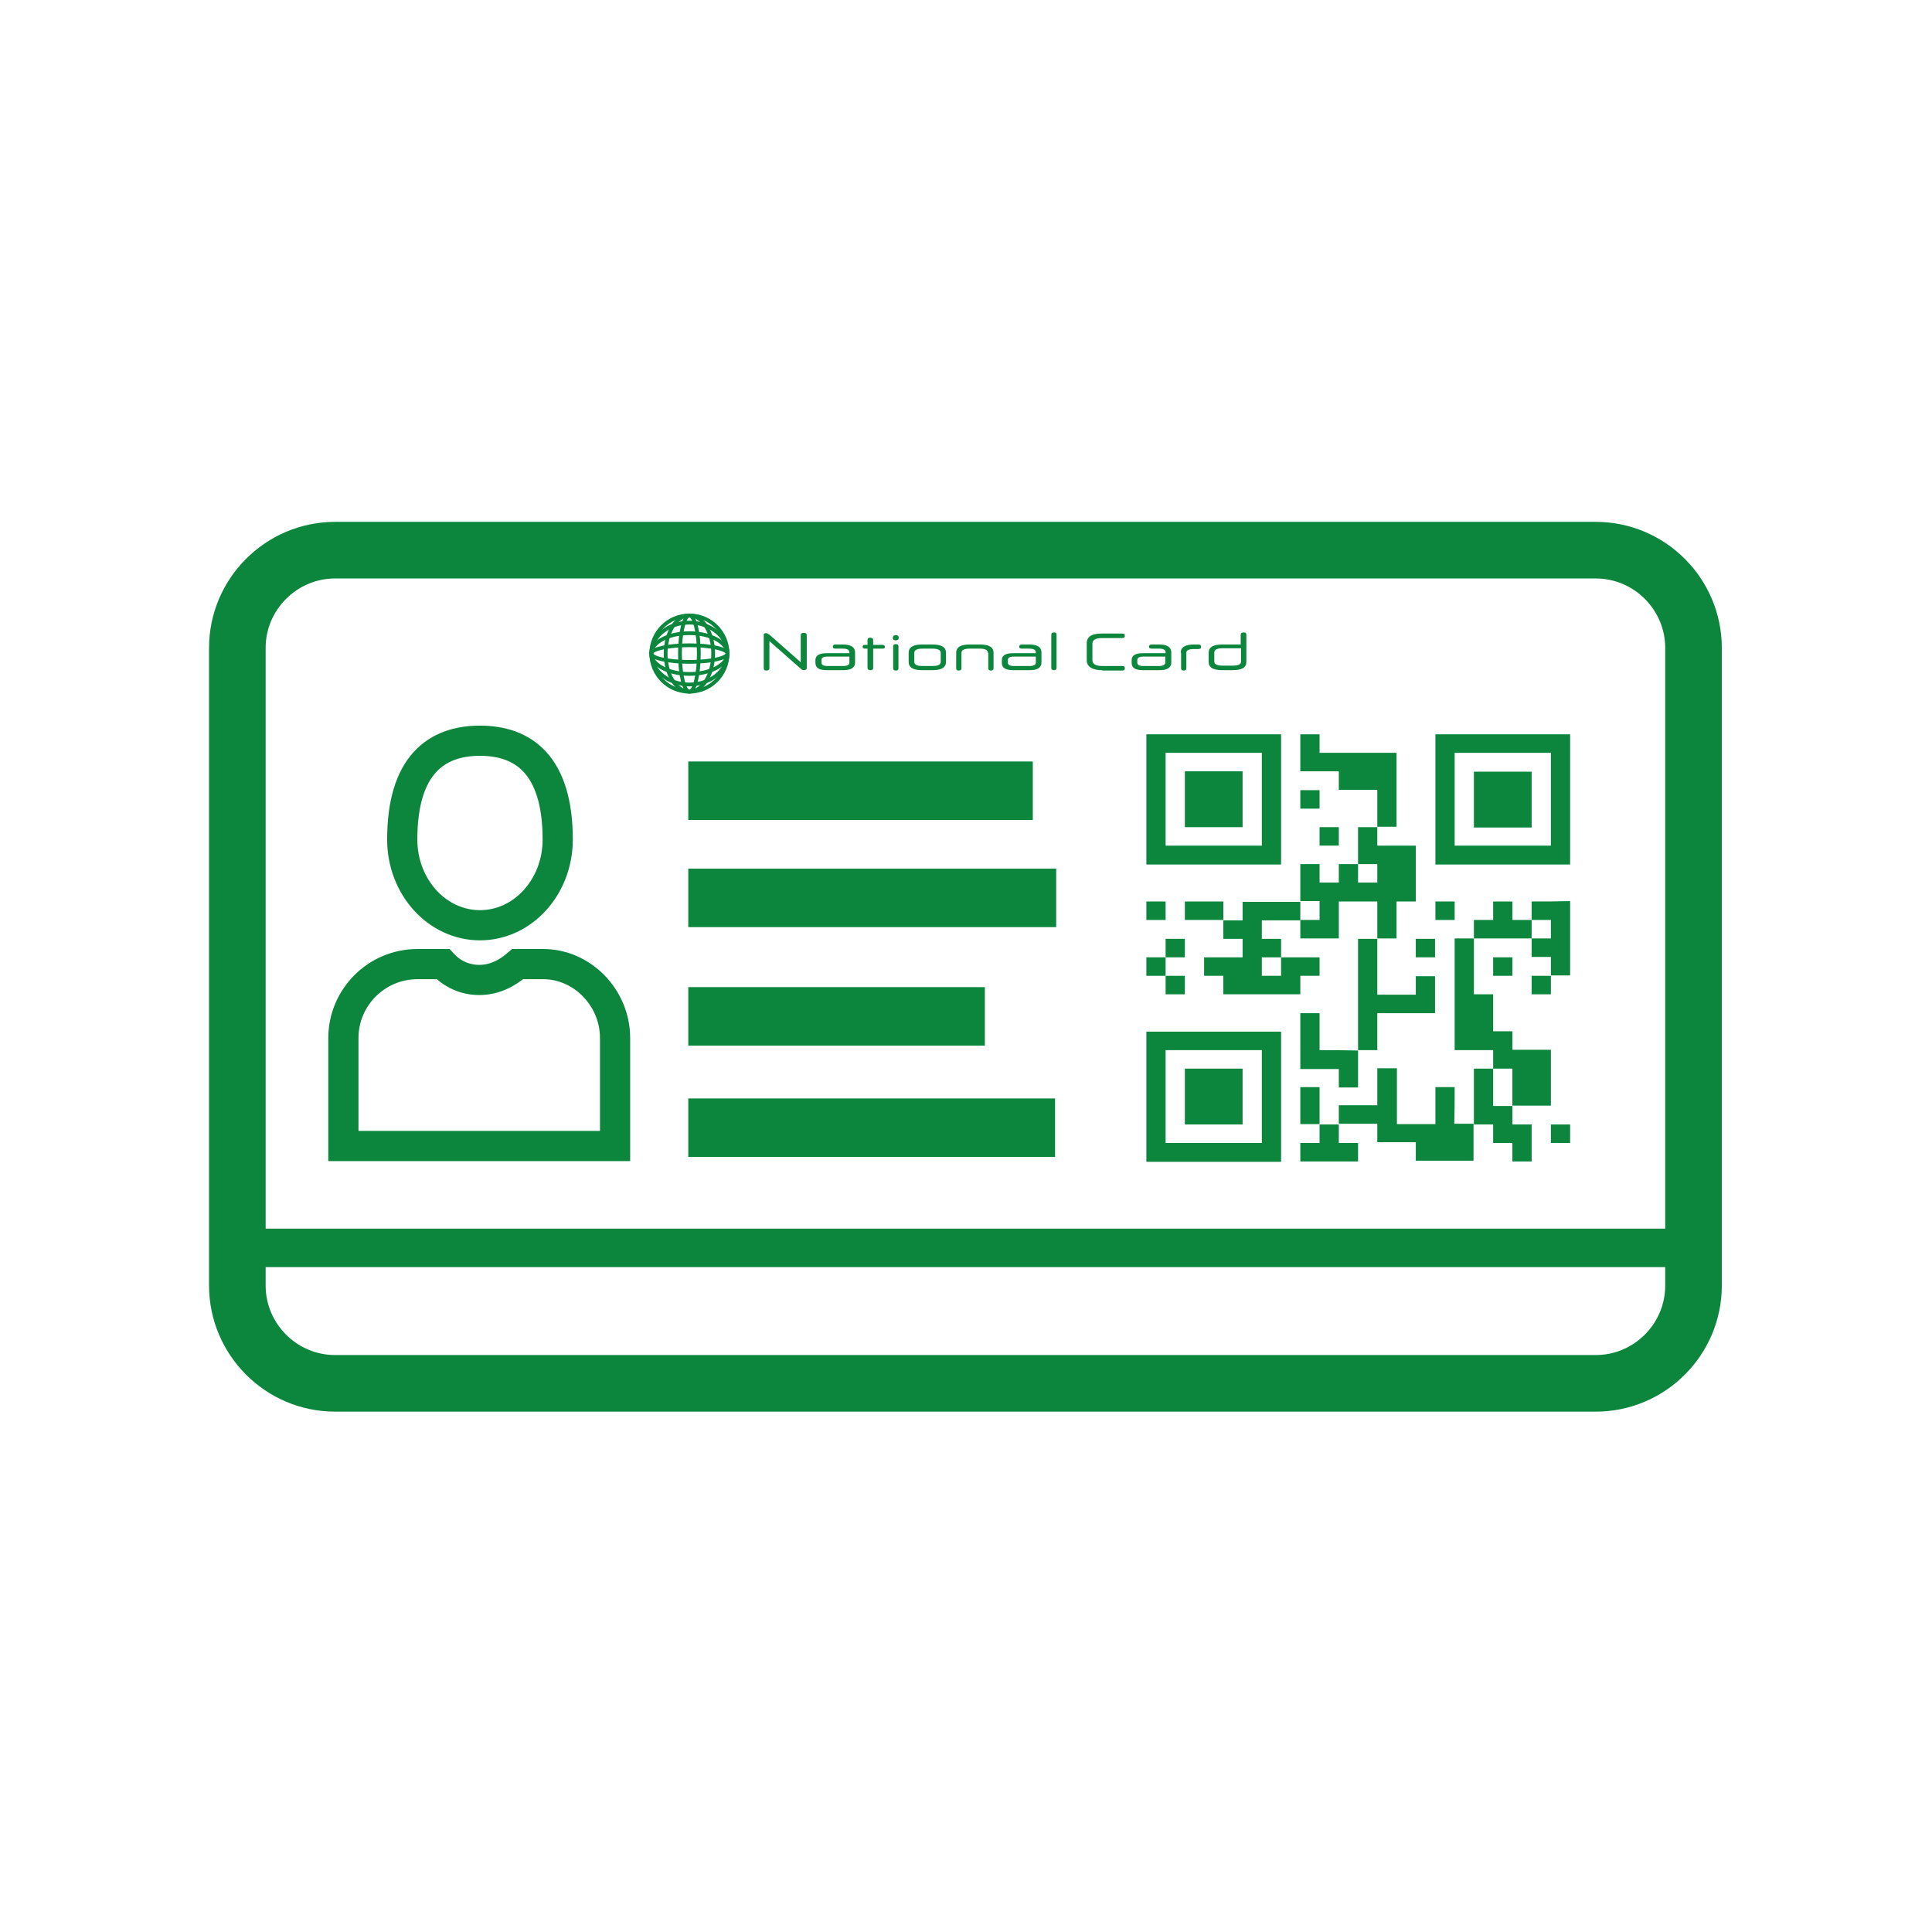 <?xml version="1.0" encoding="utf-8"?>
<!-- Generator: Adobe Illustrator 25.0.0, SVG Export Plug-In . SVG Version: 6.00 Build 0)  -->
<svg version="1.1" id="Layer_1" xmlns="http://www.w3.org/2000/svg" xmlns:xlink="http://www.w3.org/1999/xlink" x="0px" y="0px"
	 viewBox="0 0 512 512" style="enable-background:new 0 0 512 512;" xml:space="preserve">
<style type="text/css">
	.st0{fill:none;stroke:#0D863D;stroke-width:15;stroke-miterlimit:10;}
	.st1{fill:none;stroke:#0D863D;stroke-width:8;stroke-miterlimit:10;}
	.st2{fill:#0D863D;}
	.st3{fill:none;stroke:#0D863D;stroke-miterlimit:10;}
	.st4{fill:none;stroke:#0D863D;stroke-width:4;stroke-miterlimit:10;}
	.st5{fill:none;stroke:#0D863D;stroke-width:15;stroke-linecap:round;stroke-linejoin:round;stroke-miterlimit:10;}
	.st6{fill:url(#SVGID_1_);}
	.st7{fill:url(#SVGID_2_);}
	.st8{fill:url(#SVGID_3_);}
	.st9{fill:url(#SVGID_4_);}
	.st10{fill:url(#SVGID_5_);}
	.st11{fill:url(#SVGID_6_);}
	.st12{fill:url(#SVGID_7_);}
	.st13{fill:url(#SVGID_8_);}
	.st14{fill:url(#SVGID_9_);}
	.st15{fill:url(#SVGID_10_);}
	.st16{fill:#13C670;}
	.st17{fill:url(#SVGID_11_);}
	.st18{fill:#206529;}
	.st19{fill:#195521;}
	.st20{fill:url(#SVGID_12_);}
	.st21{fill:url(#SVGID_13_);}
	.st22{fill:url(#SVGID_14_);}
	.st23{fill:url(#SVGID_15_);}
	.st24{fill:url(#SVGID_16_);}
	.st25{fill:url(#SVGID_17_);}
	.st26{fill:url(#SVGID_18_);}
	.st27{fill:url(#SVGID_19_);}
	.st28{fill:url(#SVGID_20_);}
	.st29{fill:url(#SVGID_21_);}
	.st30{fill:url(#SVGID_22_);}
	.st31{fill:url(#SVGID_23_);}
	.st32{fill:url(#SVGID_24_);}
</style>
<path class="st0" d="M422.9,366.6H88.8c-14.3,0-25.9-11.7-25.9-25.9v-169c0-14.3,11.7-25.9,25.9-25.9h334.1
	c14.3,0,25.9,11.7,25.9,25.9v169C448.8,354.9,437.2,366.6,422.9,366.6z"/>
<g>
	<path class="st1" d="M147.8,222.5c0,12.5-9.2,22.7-20.6,22.7s-20.6-10.2-20.6-22.7c0-19.9,9.2-26.2,20.6-26.2
		S147.8,202.6,147.8,222.5z"/>
	<path class="st1" d="M163,275.1v28.6H91v-28.6c0-10.8,8.8-19.6,19.6-19.6h6.8c2.4,2.6,5.8,4.2,9.6,4.2c3.8,0,7.2-1.6,10.2-4.2h6.8
		C154.2,255.5,163,264.3,163,275.1z"/>
</g>
<rect x="64.2" y="329.6" class="st1" width="382.7" height="2.2"/>
<g>
	<g>
		<rect x="411" y="298" class="st2" width="5.1" height="4.9"/>
		<path class="st2" d="M380.4,194.6c0,7.1,0,27.4,0,34.5c7.7,0,28,0,35.7,0c0-7.1,0-27.4,0-34.5
			C416.1,194.6,391.3,194.6,380.4,194.6z M411,224.1c-8.9,0-16.5,0-25.5,0c0-8.6,0-16,0-24.6c9,0,16.6,0,25.5,0
			C411,199.5,411,215.5,411,224.1z"/>
		<rect x="405.9" y="258.6" class="st2" width="5.1" height="4.9"/>
		<path class="st2" d="M405.9,238.9v4.9h5.1v4.9h-5.1v4.9h5.1v4.9h5.1c0-12,0-7.7,0-19.7C412.5,238.9,409.5,238.9,405.9,238.9z"/>
		<path class="st2" d="M400.8,243.8v-4.9h-5.1v4.9h-5.1v4.9c5.7,0,9.6,0,15.3,0v-4.9H400.8z"/>
		<rect x="395.7" y="253.7" class="st2" width="5.1" height="4.9"/>
		<path class="st2" d="M390.6,204.5c0,5.5,0,9.3,0,14.8c5.2,0,9.7,0,15.3,0c0-5.5,0-9.3,0-14.8C400.2,204.5,396.3,204.5,390.6,204.5
			z"/>
		<path class="st2" d="M395.7,283.2h-5.1c0,5.5,0,9.3,0,14.8h5.1v4.9h5.1v4.9h5.1c0-3.5,0-6.4,0-9.8h-5.1v-4.9h-5.1
			C395.7,289.6,395.7,286.7,395.7,283.2z"/>
		<path class="st2" d="M385.5,278.3c3.6,0,6.6,0,10.2,0v4.9h5.1c0,3.5,0,6.4,0,9.8c3.6,0,6.6,0,10.2,0c0-5.3,0-9.5,0-14.8
			c-3.6,0-6.6,0-10.2,0v-4.9h-5.1c0-3.5,0-6.4,0-9.8h-5.1c0-5.5,0-9.3,0-14.8h-5.1C385.5,258.2,385.5,268.8,385.5,278.3z"/>
		<path class="st2" d="M385.5,288.1h-5.1c0,3.5,0,6.4,0,9.8c-3.6,0-6.6,0-10.2,0c0-5.5,0-9.3,0-14.8H365c0,3.5,0,6.4,0,9.8
			c-3.6,0-6.6,0-10.2,0v4.9c3.6,0,6.6,0,10.2,0v4.9c3.6,0,6.6,0,10.2,0v4.9c5.2,0,9.7,0,15.3,0c0-3.5,0-6.4,0-9.8h-5.1
			C385.5,294.5,385.5,291.6,385.5,288.1z"/>
		<rect x="380.4" y="238.9" class="st2" width="5.1" height="4.9"/>
		<rect x="375.2" y="248.8" class="st2" width="5.1" height="4.9"/>
		<path class="st2" d="M370.1,199.5c-7.2,0-13.4,0-20.4,0v-4.9h-5.1c0,3.5,0,6.4,0,9.8c3.6,0,6.6,0,10.2,0v4.9c3.6,0,6.6,0,10.2,0
			c0,3.4,0,6.4,0,9.8h5.1C370.1,207.2,370.1,211.5,370.1,199.5z"/>
		<path class="st2" d="M359.9,278.3h5.1c0-3.4,0-6.4,0-9.8c5.7,0,9.6,0,15.3,0c0-3.5,0-6.4,0-9.8h-5.1v4.9c-3.6,0-6.6,0-10.2,0
			c0-5.5,0-9.3,0-14.8h-5.1C359.9,258.2,359.9,268.8,359.9,278.3z"/>
		<path class="st2" d="M349.7,302.9h-5.1v4.9c5.7,0,9.6,0,15.3,0v-4.9h-5.1V298h-5.1V302.9z"/>
		<path class="st2" d="M349.7,278.3c0-3.4,0-6.4,0-9.8h-5.1c0,5.5,0,9.3,0,14.8c3.6,0,6.6,0,10.2,0v4.9h5.1c0-3.5,0-6.4,0-9.8
			C356.4,278.3,353.3,278.3,349.7,278.3z"/>
		<path class="st2" d="M349.7,243.8h-5.1v4.9c3.6,0,6.6,0,10.2,0c0-3.4,0-6.4,0-9.8c3.6,0,6.6,0,10.2,0c0,3.4,0,6.4,0,9.8h5.1
			c0-3.4,0-6.4,0-9.8h5.1c0-5.3,0-9.5,0-14.8c-3.6,0-6.6,0-10.2,0v-4.9h-5.1c0,3.5,0,6.4,0,9.8h5.1v4.9h-5.1v-4.9h-5.1v4.9h-5.1
			v-4.9h-5.1c0,3.5,0,6.4,0,9.8h5.1V243.8z"/>
		<rect x="349.7" y="219.2" class="st2" width="5.1" height="4.9"/>
		<path class="st2" d="M349.7,288.1h-5.1c0,3.5,0,6.4,0,9.8h5.1C349.7,294.5,349.7,291.6,349.7,288.1z"/>
		<rect x="344.6" y="209.4" class="st2" width="5.1" height="4.9"/>
		<path class="st2" d="M344.6,258.6h5.1v-4.9c-3.6,0-6.6,0-10.2,0v4.9h-5.1v-4.9h5.1v-4.9h-5.1v-4.9c3.6,0,6.6,0,10.2,0v-4.9
			c-5.7,0-9.6,0-15.3,0v4.9h-5.1v4.9h5.1v4.9c-3.6,0-6.6,0-10.2,0v4.9h5.1v4.9c7,0,13.4,0,20.4,0V258.6z"/>
		<path class="st2" d="M303.8,273.4c0,7.1,0,27.4,0,34.5c11,0,24.7,0,35.7,0c0-7.1,0-27.4,0-34.5
			C328.5,273.4,314.8,273.4,303.8,273.4z M334.4,302.9c-9.1,0-16.6,0-25.5,0c0-8.6,0-16,0-24.6c8.9,0,16.4,0,25.5,0
			C334.4,278.3,334.4,294.3,334.4,302.9z"/>
		<path class="st2" d="M314,283.2c0,5.5,0,9.3,0,14.8c5.7,0,9.6,0,15.3,0c0-5.5,0-9.3,0-14.8C323.6,283.2,319.7,283.2,314,283.2z"/>
		<path class="st2" d="M314,238.9v4.9c3.6,0,6.6,0,10.2,0v-4.9C320.6,238.9,317.6,238.9,314,238.9z"/>
		<path class="st2" d="M329.3,219.2c0-5.5,0-9.3,0-14.8c-5.7,0-9.6,0-15.3,0c0,5.5,0,9.3,0,14.8
			C319.7,219.2,323.6,219.2,329.3,219.2z"/>
		<rect x="308.9" y="258.6" class="st2" width="5.1" height="4.9"/>
		<rect x="308.9" y="248.8" class="st2" width="5.1" height="4.9"/>
		<path class="st2" d="M339.5,229.1c0-7.1,0-27.4,0-34.5c-11,0-24.8,0-35.7,0c0,7.1,0,27.4,0,34.5
			C314.8,229.1,328.5,229.1,339.5,229.1z M308.9,199.5c8.9,0,16.4,0,25.5,0c0,8.6,0,16,0,24.6c-9.1,0-16.6,0-25.5,0
			C308.9,224.1,308.9,208.2,308.9,199.5z"/>
		<rect x="303.8" y="253.7" class="st2" width="5.1" height="4.9"/>
		<rect x="303.8" y="238.9" class="st2" width="5.1" height="4.9"/>
	</g>
</g>
<rect x="182.4" y="201.8" class="st2" width="91.3" height="15.5"/>
<rect x="182.4" y="230.2" class="st2" width="97.5" height="15.5"/>
<rect x="182.4" y="261.6" class="st2" width="78.6" height="15.5"/>
<rect x="182.4" y="291.1" class="st2" width="97.2" height="15.5"/>
<g>
	<circle class="st3" cx="182.7" cy="173.2" r="10.1"/>
	<ellipse class="st3" cx="182.7" cy="173.2" rx="10.1" ry="8.2"/>
	<ellipse class="st3" cx="182.7" cy="173.2" rx="10.1" ry="5.4"/>
	<ellipse class="st3" cx="182.7" cy="173.2" rx="10.1" ry="2.2"/>
	<ellipse class="st3" cx="182.7" cy="173.2" rx="6.3" ry="10.1"/>
	<ellipse class="st3" cx="182.7" cy="173.2" rx="2.5" ry="10.1"/>
</g>
<g>
	<path class="st2" d="M203,167.8c0.1,0,0.3,0,0.4,0.1c0.1,0.1,0.2,0.1,0.4,0.2l8.4,7.4v-7.2c0-0.4,0.3-0.6,0.8-0.6s0.8,0.2,0.8,0.6
		v8.7c0,0.4-0.3,0.6-0.8,0.6c-0.2,0-0.3,0-0.4-0.1c-0.1-0.1-0.2-0.1-0.3-0.2l-8.4-7.4v7.2c0,0.4-0.3,0.6-0.8,0.6
		c-0.5,0-0.7-0.2-0.7-0.6v-8.6C202.3,168,202.5,167.8,203,167.8z"/>
	<path class="st2" d="M219.1,177.6c-2,0-3-0.6-3-1.9v-0.8c0-1.2,1-1.8,3-1.8h6v-0.2c0-0.7-0.6-1-1.7-1h-2c-0.5,0-0.7-0.2-0.7-0.5
		c0-0.4,0.2-0.6,0.7-0.6h2c2.1,0,3.2,0.7,3.2,2.1v2.7c0,1.3-1,2-3.1,2H219.1z M223.4,176.5c1.1,0,1.7-0.3,1.7-0.9V174h-5.8
		c-1.1,0-1.6,0.3-1.6,0.9v0.7c0,0.6,0.5,0.9,1.6,0.9H223.4z"/>
	<path class="st2" d="M231.4,171.9v5.1c0,0.4-0.2,0.6-0.7,0.6c-0.5,0-0.8-0.2-0.8-0.6v-5.1h-0.6c-0.5,0-0.7-0.2-0.7-0.5
		c0-0.4,0.2-0.5,0.7-0.5h0.6v-1.3c0-0.4,0.2-0.6,0.7-0.6c0.5,0,0.8,0.2,0.8,0.6v1.3h2.4c0.5,0,0.7,0.2,0.7,0.5
		c0,0.4-0.2,0.5-0.7,0.5H231.4z"/>
	<path class="st2" d="M238.2,169c0,0.4-0.3,0.7-0.8,0.7s-0.8-0.2-0.8-0.7c0-0.4,0.3-0.7,0.8-0.7S238.2,168.6,238.2,169z
		 M236.7,171.3c0-0.4,0.2-0.6,0.7-0.6s0.7,0.2,0.7,0.6v5.8c0,0.4-0.2,0.6-0.7,0.6s-0.7-0.2-0.7-0.6V171.3z"/>
	<path class="st2" d="M244.4,177.6c-2.4,0-3.6-0.7-3.6-2.2V173c0-1.5,1.2-2.2,3.6-2.2h2.7c2.4,0,3.6,0.7,3.6,2.2v2.4
		c0,1.5-1.2,2.2-3.6,2.2H244.4z M249.3,173c0-0.7-0.7-1.1-2.1-1.1h-2.8c-1.4,0-2.1,0.4-2.1,1.1v2.4c0,0.7,0.7,1.1,2.1,1.1h2.8
		c1.4,0,2.1-0.4,2.1-1.1V173z"/>
	<path class="st2" d="M261.8,173c0-0.7-0.7-1.1-2.1-1.1h-2.8c-1.4,0-2.1,0.4-2.1,1.1v4.1c0,0.4-0.2,0.6-0.7,0.6
		c-0.5,0-0.7-0.2-0.7-0.6V173c0-1.5,1.2-2.2,3.6-2.2h2.7c2.4,0,3.6,0.7,3.6,2.2v4.1c0,0.4-0.2,0.6-0.7,0.6c-0.5,0-0.7-0.2-0.7-0.6
		V173z"/>
	<path class="st2" d="M268.5,177.6c-2,0-3-0.6-3-1.9v-0.8c0-1.2,1-1.8,3-1.8h6v-0.2c0-0.7-0.6-1-1.7-1h-2c-0.5,0-0.7-0.2-0.7-0.5
		c0-0.4,0.2-0.6,0.7-0.6h2c2.1,0,3.2,0.7,3.2,2.1v2.7c0,1.3-1,2-3.1,2H268.5z M272.8,176.5c1.1,0,1.7-0.3,1.7-0.9V174h-5.8
		c-1.1,0-1.6,0.3-1.6,0.9v0.7c0,0.6,0.5,0.9,1.6,0.9H272.8z"/>
	<path class="st2" d="M278.6,168.2c0-0.4,0.2-0.6,0.7-0.6s0.7,0.2,0.7,0.6v8.8c0,0.4-0.2,0.6-0.7,0.6s-0.7-0.2-0.7-0.6V168.2z"/>
	<path class="st2" d="M292.1,177.6c-2.7,0-4.1-0.9-4.1-2.7v-4.4c0-1.8,1.3-2.6,4-2.6h5.4c0.5,0,0.7,0.2,0.7,0.6s-0.2,0.6-0.7,0.6
		H292c-1.7,0-2.5,0.5-2.5,1.5v4.3c0,1.1,0.9,1.6,2.7,1.6h5.2c0.5,0,0.7,0.2,0.7,0.6c0,0.4-0.2,0.6-0.7,0.6H292.1z"/>
	<path class="st2" d="M302.9,177.6c-2,0-3-0.6-3-1.9v-0.8c0-1.2,1-1.8,3-1.8h6v-0.2c0-0.7-0.6-1-1.7-1h-2c-0.5,0-0.7-0.2-0.7-0.5
		c0-0.4,0.2-0.6,0.7-0.6h2c2.1,0,3.2,0.7,3.2,2.1v2.7c0,1.3-1,2-3.1,2H302.9z M307.1,176.5c1.1,0,1.7-0.3,1.7-0.9V174H303
		c-1.1,0-1.6,0.3-1.6,0.9v0.7c0,0.6,0.5,0.9,1.6,0.9H307.1z"/>
	<path class="st2" d="M312.9,173c0-1.5,1.2-2.2,3.6-2.2h1.1c0.5,0,0.7,0.2,0.7,0.6s-0.2,0.6-0.7,0.6h-1.1c-1.4,0-2.1,0.3-2.1,1v4.1
		c0,0.4-0.2,0.6-0.7,0.6c-0.5,0-0.7-0.2-0.7-0.6V173z"/>
	<path class="st2" d="M323.9,177.6c-2.4,0-3.6-0.7-3.6-2.2V173c0-1.5,1.2-2.2,3.6-2.2h4.9v-2.6c0-0.4,0.3-0.6,0.8-0.6
		c0.5,0,0.7,0.2,0.7,0.6v7.2c0,1.5-1.2,2.2-3.6,2.2H323.9z M326.8,176.4c1.4,0,2.1-0.4,2.1-1.1v-3.5h-5c-1.4,0-2.1,0.4-2.1,1.1v2.4
		c0,0.7,0.7,1.1,2.1,1.1H326.8z"/>
</g>
</svg>
